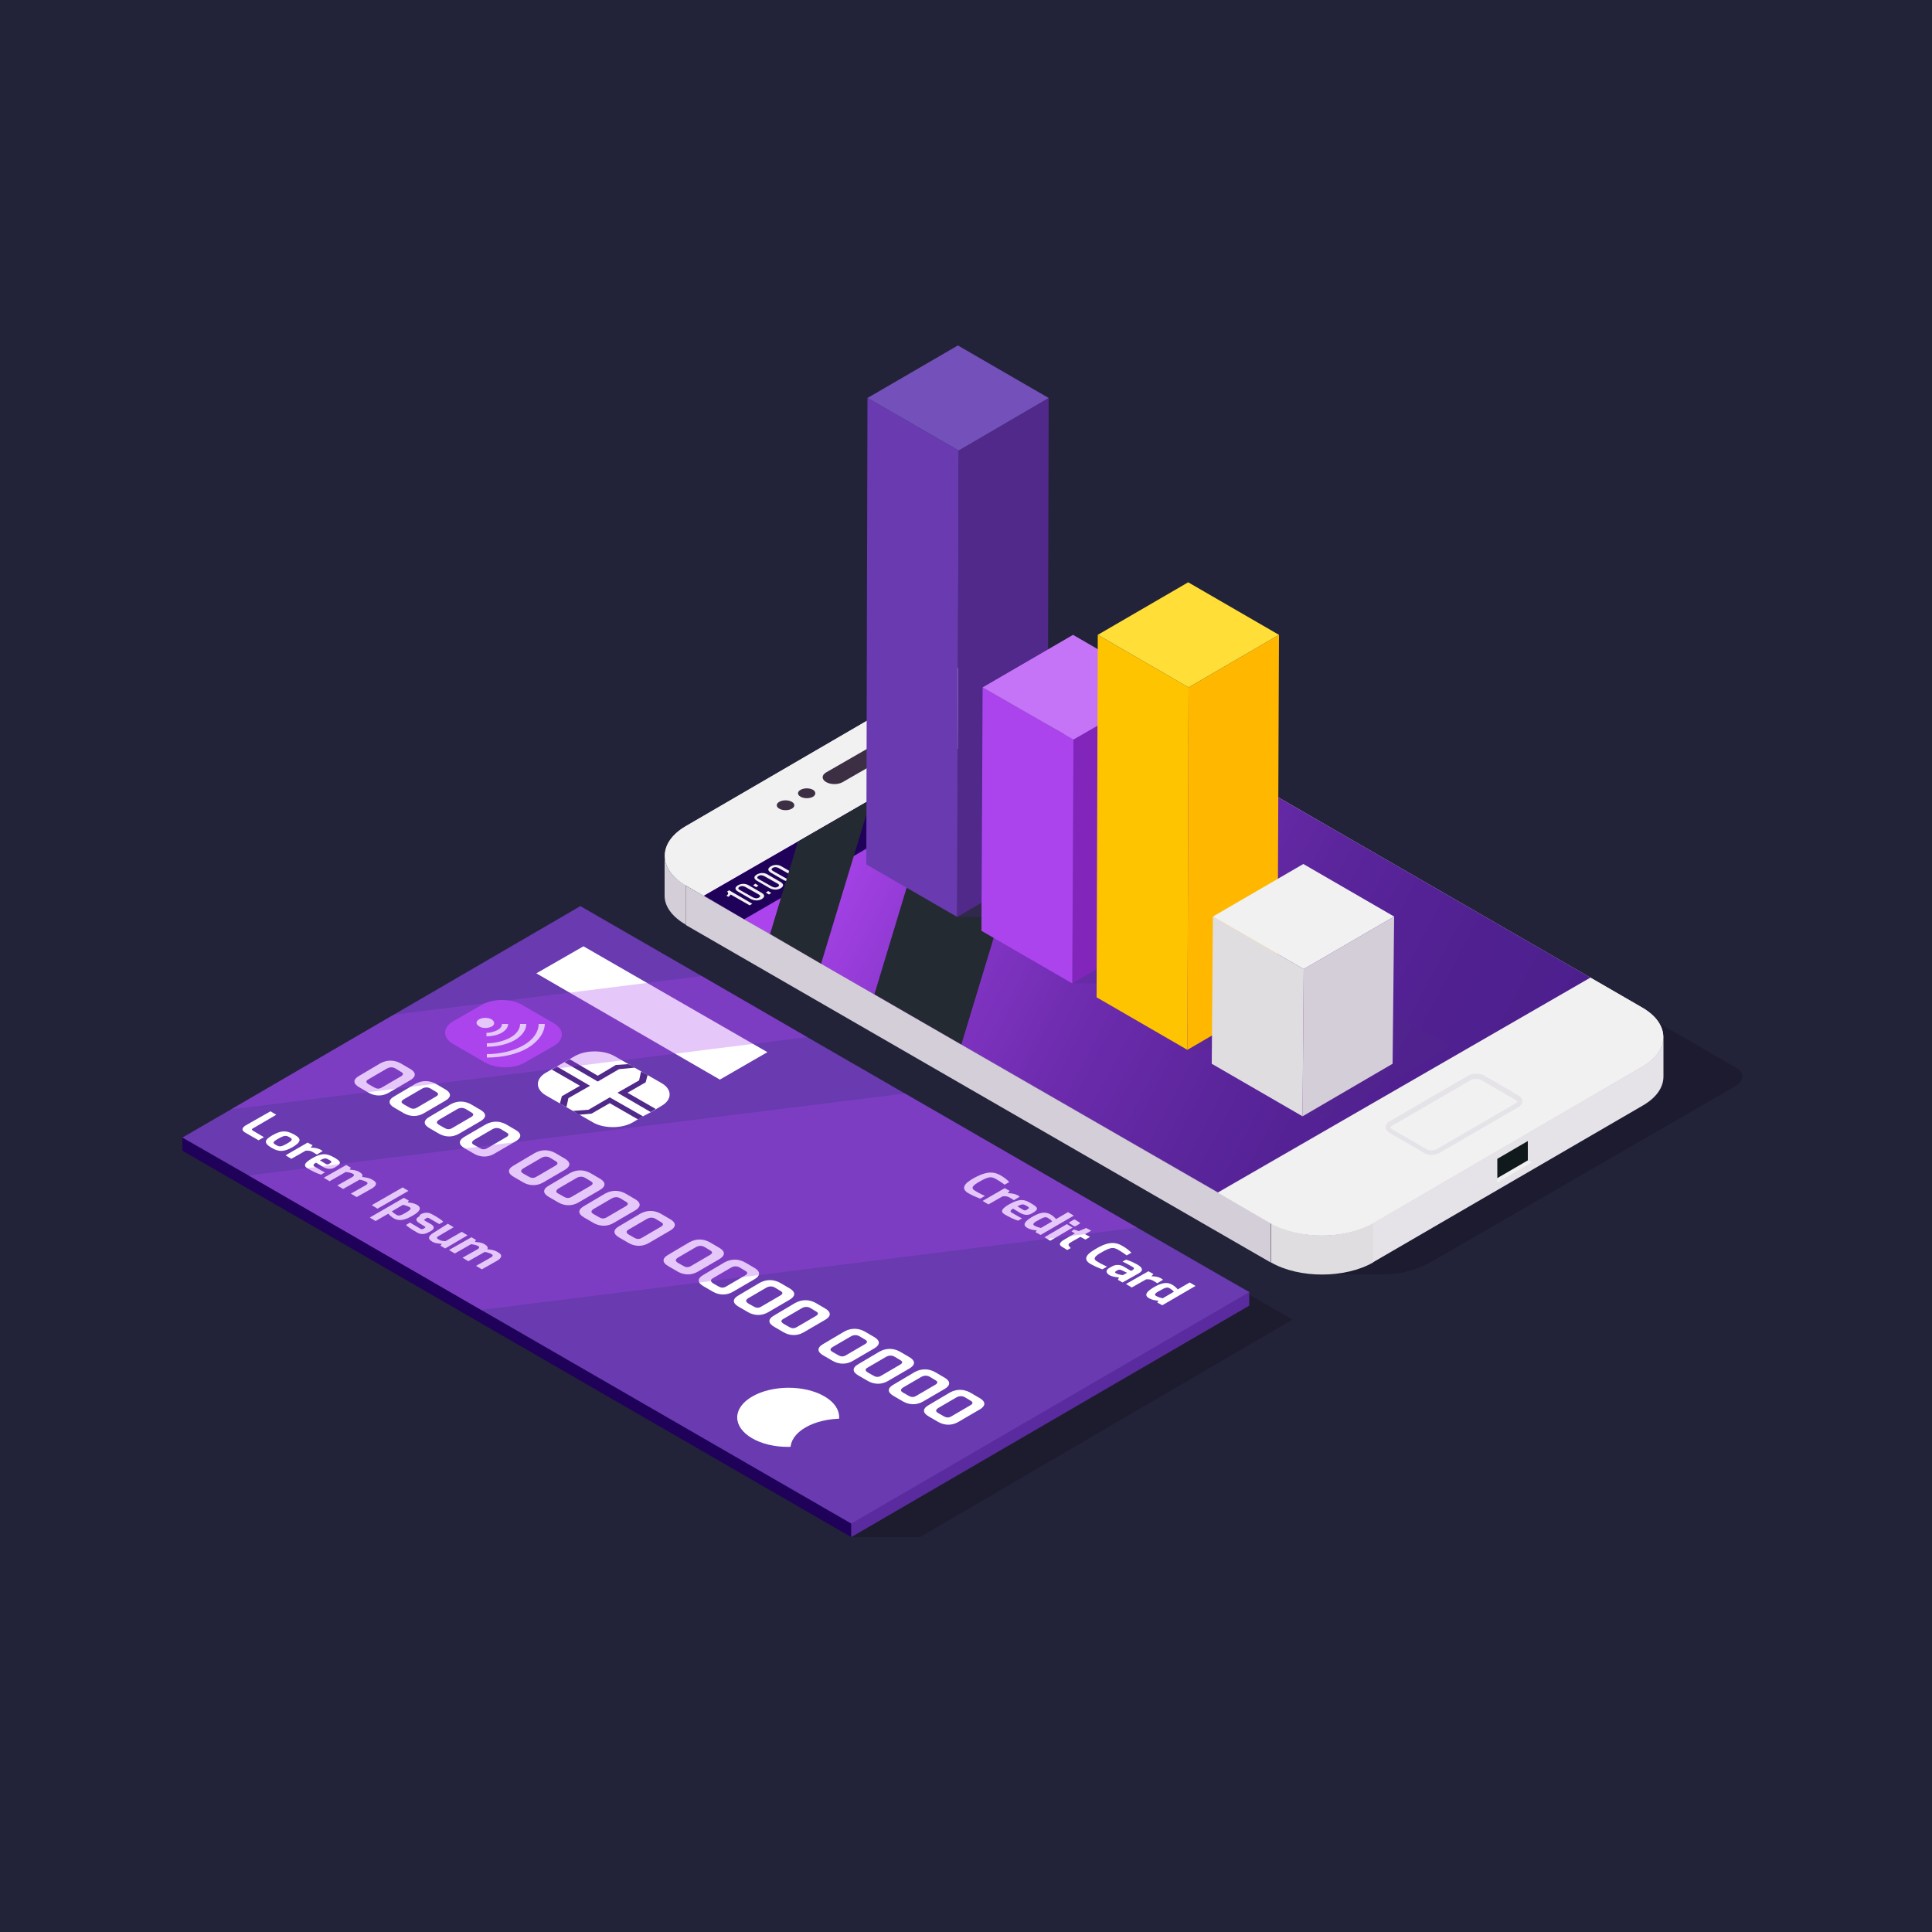 <?xml version="1.0" encoding="utf-8"?>
<!-- Generator: Adobe Illustrator 22.1.0, SVG Export Plug-In . SVG Version: 6.00 Build 0)  -->
<svg version="1.1" id="Layer_1" xmlns="http://www.w3.org/2000/svg" xmlns:xlink="http://www.w3.org/1999/xlink" x="0px" y="0px"
	 viewBox="0 0 500 500" style="enable-background:new 0 0 500 500;" xml:space="preserve">
<style type="text/css">
	.st0{fill:#222338;}
	.st1{opacity:0.3;fill:#1D0E35;}
	.st2{enable-background:new    ;}
	.st3{fill:#E5E3E8;}
	.st4{fill:#D4CED8;}
	.st5{fill:#E0DDE1;}
	.st6{fill:#F1F1F1;}
	.st7{fill:url(#SVGID_1_);}
	.st8{fill:#1F0159;}
	.st9{fill:#3D2F43;}
	.st10{fill:#10191B;}
	.st11{fill:#242A31;}
	.st12{opacity:0.3;}
	.st13{fill:#50298A;}
	.st14{fill:#693AB0;}
	.st15{fill:#7350BA;}
	.st16{fill:#8125BB;}
	.st17{fill:#AC44EE;}
	.st18{fill:#C574F7;}
	.st19{fill:#FFB700;}
	.st20{fill:#FFC400;}
	.st21{fill:#FFDE38;}
	.st22{fill:#F9F7FC;}
	.st23{fill:#F5F3FB;}
	.st24{opacity:0.2;}
	.st25{fill:#828CC0;}
	.st26{fill:#FFFFFF;}
	.st27{fill:#FFD438;}
	.st28{opacity:0.3;fill:#2A1649;}
	.st29{fill:#0D889F;}
	.st30{fill:#A89317;}
	.st31{clip-path:url(#SVGID_3_);}
	.st32{clip-path:url(#SVGID_5_);enable-background:new    ;}
	.st33{clip-path:url(#SVGID_7_);enable-background:new    ;}
	.st34{clip-path:url(#SVGID_9_);enable-background:new    ;}
	.st35{fill:#0E8FA7;}
	.st36{clip-path:url(#SVGID_11_);}
	.st37{clip-path:url(#SVGID_13_);enable-background:new    ;}
	.st38{opacity:0.3;fill:#190D2B;}
	.st39{clip-path:url(#SVGID_15_);enable-background:new    ;}
	.st40{clip-path:url(#SVGID_17_);}
	.st41{fill:#251B29;}
	.st42{clip-path:url(#SVGID_19_);enable-background:new    ;}
	.st43{clip-path:url(#SVGID_21_);}
	.st44{fill:url(#SVGID_22_);}
	.st45{opacity:0.3;fill:#AC44EE;}
	.st46{opacity:0.5;fill:#B7B5BA;}
	.st47{opacity:0.9;fill:#AC44EE;}
	.st48{opacity:0.9;fill:#8B35D2;}
	.st49{opacity:0.9;}
	.st50{fill:#4C1F8C;}
	.st51{fill:#8B35D2;}
	.st52{opacity:0.9;fill:#4C1F8C;}
	.st53{fill:#F3A984;}
	.st54{fill:#6E4CB3;}
	.st55{fill:#8763CD;}
	.st56{fill:#F5A783;}
	.st57{fill:#EE9C76;}
	.st58{fill:#FFBFA2;}
	.st59{fill:#F8B495;}
	.st60{fill:#C99C83;}
	.st61{fill:#B98C74;}
	.st62{opacity:0.3;fill:#211338;}
	.st63{fill:#FF9900;}
	.st64{clip-path:url(#SVGID_24_);enable-background:new    ;}
	.st65{clip-path:url(#SVGID_26_);enable-background:new    ;}
	.st66{clip-path:url(#SVGID_28_);enable-background:new    ;}
	.st67{clip-path:url(#SVGID_30_);enable-background:new    ;}
	.st68{opacity:0.3;fill:#1E1133;}
	.st69{clip-path:url(#SVGID_32_);enable-background:new    ;}
	.st70{clip-path:url(#SVGID_34_);enable-background:new    ;}
	.st71{clip-path:url(#SVGID_36_);enable-background:new    ;}
	.st72{clip-path:url(#SVGID_38_);enable-background:new    ;}
	.st73{clip-path:url(#SVGID_40_);enable-background:new    ;}
	.st74{clip-path:url(#SVGID_42_);enable-background:new    ;}
	.st75{clip-path:url(#SVGID_44_);enable-background:new    ;}
	.st76{clip-path:url(#SVGID_46_);enable-background:new    ;}
	.st77{clip-path:url(#SVGID_48_);enable-background:new    ;}
	.st78{clip-path:url(#SVGID_50_);enable-background:new    ;}
	.st79{clip-path:url(#SVGID_52_);enable-background:new    ;}
	.st80{clip-path:url(#SVGID_54_);enable-background:new    ;}
	.st81{clip-path:url(#SVGID_56_);enable-background:new    ;}
	.st82{clip-path:url(#SVGID_58_);enable-background:new    ;}
	.st83{clip-path:url(#SVGID_60_);enable-background:new    ;}
	.st84{clip-path:url(#SVGID_62_);enable-background:new    ;}
	.st85{clip-path:url(#SVGID_64_);enable-background:new    ;}
	.st86{clip-path:url(#SVGID_66_);enable-background:new    ;}
	.st87{clip-path:url(#SVGID_68_);enable-background:new    ;}
	.st88{clip-path:url(#SVGID_70_);enable-background:new    ;}
	.st89{clip-path:url(#SVGID_72_);enable-background:new    ;}
	.st90{clip-path:url(#SVGID_74_);enable-background:new    ;}
	.st91{clip-path:url(#SVGID_76_);enable-background:new    ;}
	.st92{clip-path:url(#SVGID_78_);enable-background:new    ;}
	.st93{opacity:0.3;fill:#0E0819;}
	.st94{clip-path:url(#SVGID_80_);enable-background:new    ;}
	.st95{clip-path:url(#SVGID_82_);enable-background:new    ;}
	.st96{clip-path:url(#SVGID_84_);enable-background:new    ;}
	.st97{clip-path:url(#SVGID_86_);enable-background:new    ;}
	.st98{clip-path:url(#SVGID_88_);enable-background:new    ;}
	.st99{clip-path:url(#SVGID_90_);enable-background:new    ;}
	.st100{clip-path:url(#SVGID_92_);enable-background:new    ;}
	.st101{clip-path:url(#SVGID_94_);enable-background:new    ;}
	.st102{clip-path:url(#SVGID_96_);enable-background:new    ;}
	.st103{clip-path:url(#SVGID_98_);enable-background:new    ;}
	.st104{clip-path:url(#SVGID_100_);enable-background:new    ;}
	.st105{clip-path:url(#SVGID_102_);enable-background:new    ;}
	.st106{clip-path:url(#SVGID_104_);enable-background:new    ;}
	.st107{clip-path:url(#SVGID_106_);enable-background:new    ;}
	.st108{clip-path:url(#SVGID_108_);enable-background:new    ;}
	.st109{clip-path:url(#SVGID_110_);enable-background:new    ;}
	.st110{clip-path:url(#SVGID_112_);enable-background:new    ;}
	.st111{clip-path:url(#SVGID_114_);enable-background:new    ;}
	.st112{clip-path:url(#SVGID_116_);enable-background:new    ;}
	.st113{clip-path:url(#SVGID_118_);enable-background:new    ;}
	.st114{clip-path:url(#SVGID_120_);enable-background:new    ;}
	.st115{clip-path:url(#SVGID_122_);enable-background:new    ;}
	.st116{clip-path:url(#SVGID_124_);enable-background:new    ;}
	.st117{clip-path:url(#SVGID_126_);enable-background:new    ;}
	.st118{clip-path:url(#SVGID_128_);enable-background:new    ;}
	.st119{clip-path:url(#SVGID_130_);enable-background:new    ;}
	.st120{clip-path:url(#SVGID_132_);enable-background:new    ;}
	.st121{clip-path:url(#SVGID_134_);enable-background:new    ;}
	.st122{clip-path:url(#SVGID_136_);enable-background:new    ;}
	.st123{clip-path:url(#SVGID_138_);enable-background:new    ;}
	.st124{clip-path:url(#SVGID_140_);enable-background:new    ;}
	.st125{clip-path:url(#SVGID_142_);enable-background:new    ;}
	.st126{clip-path:url(#SVGID_144_);enable-background:new    ;}
	.st127{clip-path:url(#SVGID_146_);enable-background:new    ;}
	.st128{clip-path:url(#SVGID_148_);enable-background:new    ;}
	.st129{clip-path:url(#SVGID_150_);enable-background:new    ;}
	.st130{clip-path:url(#SVGID_152_);enable-background:new    ;}
	.st131{clip-path:url(#SVGID_154_);enable-background:new    ;}
	.st132{clip-path:url(#SVGID_156_);enable-background:new    ;}
	.st133{clip-path:url(#SVGID_158_);enable-background:new    ;}
	.st134{clip-path:url(#SVGID_160_);enable-background:new    ;}
	.st135{clip-path:url(#SVGID_162_);enable-background:new    ;}
	.st136{clip-path:url(#SVGID_164_);enable-background:new    ;}
	.st137{clip-path:url(#SVGID_166_);enable-background:new    ;}
	.st138{clip-path:url(#SVGID_168_);enable-background:new    ;}
	.st139{clip-path:url(#SVGID_170_);enable-background:new    ;}
	.st140{clip-path:url(#SVGID_172_);enable-background:new    ;}
	.st141{clip-path:url(#SVGID_174_);enable-background:new    ;}
	.st142{clip-path:url(#SVGID_176_);enable-background:new    ;}
	.st143{clip-path:url(#SVGID_178_);enable-background:new    ;}
	.st144{clip-path:url(#SVGID_180_);enable-background:new    ;}
	.st145{clip-path:url(#SVGID_182_);enable-background:new    ;}
	.st146{clip-path:url(#SVGID_184_);enable-background:new    ;}
	.st147{clip-path:url(#SVGID_186_);enable-background:new    ;}
	.st148{clip-path:url(#SVGID_188_);enable-background:new    ;}
	.st149{clip-path:url(#SVGID_190_);enable-background:new    ;}
	.st150{clip-path:url(#SVGID_192_);enable-background:new    ;}
	.st151{clip-path:url(#SVGID_194_);enable-background:new    ;}
	.st152{clip-path:url(#SVGID_196_);enable-background:new    ;}
	.st153{clip-path:url(#SVGID_198_);enable-background:new    ;}
	.st154{clip-path:url(#SVGID_200_);enable-background:new    ;}
	.st155{clip-path:url(#SVGID_202_);enable-background:new    ;}
	.st156{clip-path:url(#SVGID_204_);enable-background:new    ;}
	.st157{clip-path:url(#SVGID_206_);enable-background:new    ;}
	.st158{clip-path:url(#SVGID_208_);enable-background:new    ;}
	.st159{clip-path:url(#SVGID_210_);enable-background:new    ;}
	.st160{clip-path:url(#SVGID_212_);enable-background:new    ;}
	.st161{clip-path:url(#SVGID_214_);enable-background:new    ;}
	.st162{clip-path:url(#SVGID_216_);enable-background:new    ;}
	.st163{clip-path:url(#SVGID_218_);enable-background:new    ;}
	.st164{clip-path:url(#SVGID_220_);enable-background:new    ;}
	.st165{clip-path:url(#SVGID_222_);enable-background:new    ;}
	.st166{opacity:0.3;fill:#10091E;}
	.st167{clip-path:url(#SVGID_224_);enable-background:new    ;}
	.st168{clip-path:url(#SVGID_226_);enable-background:new    ;}
	.st169{clip-path:url(#SVGID_228_);enable-background:new    ;}
	.st170{clip-path:url(#SVGID_230_);enable-background:new    ;}
	.st171{clip-path:url(#SVGID_232_);enable-background:new    ;}
	.st172{clip-path:url(#SVGID_234_);enable-background:new    ;}
	.st173{clip-path:url(#SVGID_236_);enable-background:new    ;}
	.st174{clip-path:url(#SVGID_238_);enable-background:new    ;}
	.st175{clip-path:url(#SVGID_240_);enable-background:new    ;}
	.st176{clip-path:url(#SVGID_242_);enable-background:new    ;}
	.st177{clip-path:url(#SVGID_244_);enable-background:new    ;}
	.st178{clip-path:url(#SVGID_246_);enable-background:new    ;}
	.st179{clip-path:url(#SVGID_248_);enable-background:new    ;}
	.st180{clip-path:url(#SVGID_250_);enable-background:new    ;}
	.st181{clip-path:url(#SVGID_252_);enable-background:new    ;}
	.st182{clip-path:url(#SVGID_254_);enable-background:new    ;}
	.st183{clip-path:url(#SVGID_256_);enable-background:new    ;}
	.st184{clip-path:url(#SVGID_258_);enable-background:new    ;}
	.st185{clip-path:url(#SVGID_260_);enable-background:new    ;}
	.st186{clip-path:url(#SVGID_262_);enable-background:new    ;}
	.st187{clip-path:url(#SVGID_264_);enable-background:new    ;}
	.st188{clip-path:url(#SVGID_266_);enable-background:new    ;}
	.st189{clip-path:url(#SVGID_268_);enable-background:new    ;}
	.st190{clip-path:url(#SVGID_270_);enable-background:new    ;}
	.st191{clip-path:url(#SVGID_272_);enable-background:new    ;}
	.st192{clip-path:url(#SVGID_274_);enable-background:new    ;}
	.st193{clip-path:url(#SVGID_276_);enable-background:new    ;}
	.st194{clip-path:url(#SVGID_278_);enable-background:new    ;}
	.st195{opacity:0.3;fill:#11091C;}
	.st196{clip-path:url(#SVGID_280_);enable-background:new    ;}
	.st197{clip-path:url(#SVGID_282_);enable-background:new    ;}
	.st198{clip-path:url(#SVGID_284_);enable-background:new    ;}
	.st199{clip-path:url(#SVGID_286_);enable-background:new    ;}
	.st200{clip-path:url(#SVGID_288_);enable-background:new    ;}
	.st201{clip-path:url(#SVGID_290_);enable-background:new    ;}
	.st202{clip-path:url(#SVGID_292_);enable-background:new    ;}
	.st203{clip-path:url(#SVGID_294_);enable-background:new    ;}
	.st204{clip-path:url(#SVGID_296_);enable-background:new    ;}
	.st205{clip-path:url(#SVGID_298_);enable-background:new    ;}
	.st206{clip-path:url(#SVGID_300_);enable-background:new    ;}
	.st207{clip-path:url(#SVGID_302_);enable-background:new    ;}
	.st208{fill:url(#SVGID_303_);}
	.st209{fill:#11091C;}
	.st210{fill:#592B9E;}
	.st211{clip-path:url(#SVGID_305_);enable-background:new    ;}
	.st212{clip-path:url(#SVGID_307_);}
	.st213{clip-path:url(#SVGID_309_);enable-background:new    ;}
	.st214{clip-path:url(#SVGID_311_);}
	.st215{fill:url(#SVGID_312_);}
	.st216{fill:#140B23;}
	.st217{opacity:0.3;fill:#110A1C;}
	.st218{fill:url(#SVGID_313_);}
	.st219{fill:#FFA200;}
	.st220{clip-path:url(#SVGID_315_);enable-background:new    ;}
	.st221{clip-path:url(#SVGID_317_);enable-background:new    ;}
	.st222{clip-path:url(#SVGID_319_);enable-background:new    ;}
	.st223{clip-path:url(#SVGID_321_);enable-background:new    ;}
	.st224{clip-path:url(#SVGID_323_);enable-background:new    ;}
	.st225{clip-path:url(#SVGID_325_);enable-background:new    ;}
	.st226{clip-path:url(#SVGID_327_);enable-background:new    ;}
	.st227{clip-path:url(#SVGID_329_);enable-background:new    ;}
	.st228{clip-path:url(#SVGID_331_);enable-background:new    ;}
	.st229{clip-path:url(#SVGID_333_);enable-background:new    ;}
	.st230{clip-path:url(#SVGID_335_);enable-background:new    ;}
	.st231{clip-path:url(#SVGID_337_);enable-background:new    ;}
	.st232{clip-path:url(#SVGID_339_);enable-background:new    ;}
	.st233{clip-path:url(#SVGID_341_);enable-background:new    ;}
	.st234{clip-path:url(#SVGID_343_);enable-background:new    ;}
	.st235{clip-path:url(#SVGID_345_);enable-background:new    ;}
	.st236{clip-path:url(#SVGID_347_);enable-background:new    ;}
	.st237{clip-path:url(#SVGID_349_);enable-background:new    ;}
	.st238{clip-path:url(#SVGID_351_);enable-background:new    ;}
	.st239{clip-path:url(#SVGID_353_);enable-background:new    ;}
	.st240{clip-path:url(#SVGID_355_);enable-background:new    ;}
	.st241{clip-path:url(#SVGID_357_);enable-background:new    ;}
	.st242{clip-path:url(#SVGID_359_);enable-background:new    ;}
	.st243{clip-path:url(#SVGID_361_);enable-background:new    ;}
	.st244{clip-path:url(#SVGID_363_);enable-background:new    ;}
	.st245{clip-path:url(#SVGID_365_);enable-background:new    ;}
	.st246{clip-path:url(#SVGID_367_);enable-background:new    ;}
	.st247{clip-path:url(#SVGID_369_);enable-background:new    ;}
	.st248{clip-path:url(#SVGID_371_);enable-background:new    ;}
	.st249{clip-path:url(#SVGID_373_);enable-background:new    ;}
	.st250{clip-path:url(#SVGID_375_);enable-background:new    ;}
	.st251{clip-path:url(#SVGID_377_);enable-background:new    ;}
	.st252{clip-path:url(#SVGID_379_);enable-background:new    ;}
	.st253{clip-path:url(#SVGID_381_);enable-background:new    ;}
	.st254{clip-path:url(#SVGID_383_);enable-background:new    ;}
	.st255{clip-path:url(#SVGID_385_);enable-background:new    ;}
	.st256{clip-path:url(#SVGID_387_);enable-background:new    ;}
	.st257{clip-path:url(#SVGID_389_);enable-background:new    ;}
	.st258{clip-path:url(#SVGID_391_);enable-background:new    ;}
	.st259{clip-path:url(#SVGID_393_);enable-background:new    ;}
	.st260{opacity:0.3;fill:#120A1E;}
	.st261{clip-path:url(#SVGID_395_);enable-background:new    ;}
	.st262{clip-path:url(#SVGID_397_);enable-background:new    ;}
	.st263{clip-path:url(#SVGID_399_);enable-background:new    ;}
	.st264{clip-path:url(#SVGID_401_);enable-background:new    ;}
	.st265{clip-path:url(#SVGID_403_);enable-background:new    ;}
	.st266{clip-path:url(#SVGID_405_);enable-background:new    ;}
	.st267{clip-path:url(#SVGID_407_);enable-background:new    ;}
	.st268{clip-path:url(#SVGID_409_);enable-background:new    ;}
	.st269{clip-path:url(#SVGID_411_);enable-background:new    ;}
	.st270{clip-path:url(#SVGID_413_);enable-background:new    ;}
	.st271{clip-path:url(#SVGID_415_);enable-background:new    ;}
	.st272{clip-path:url(#SVGID_417_);enable-background:new    ;}
	.st273{clip-path:url(#SVGID_419_);enable-background:new    ;}
	.st274{clip-path:url(#SVGID_421_);enable-background:new    ;}
	.st275{clip-path:url(#SVGID_423_);enable-background:new    ;}
	.st276{clip-path:url(#SVGID_425_);enable-background:new    ;}
	.st277{clip-path:url(#SVGID_427_);enable-background:new    ;}
	.st278{clip-path:url(#SVGID_429_);enable-background:new    ;}
	.st279{clip-path:url(#SVGID_431_);enable-background:new    ;}
	.st280{clip-path:url(#SVGID_433_);enable-background:new    ;}
	.st281{clip-path:url(#SVGID_435_);enable-background:new    ;}
	.st282{clip-path:url(#SVGID_437_);enable-background:new    ;}
	.st283{clip-path:url(#SVGID_439_);enable-background:new    ;}
	.st284{clip-path:url(#SVGID_441_);enable-background:new    ;}
	.st285{fill:#120A1E;}
	.st286{opacity:0.3;fill:#140B21;}
	.st287{clip-path:url(#SVGID_443_);enable-background:new    ;}
	.st288{clip-path:url(#SVGID_445_);enable-background:new    ;}
	.st289{fill:#C9C9EC;}
	.st290{fill:#B7B7D7;}
	.st291{fill:#E1E1F5;}
	.st292{fill:#DF9B09;}
	.st293{opacity:0.3;fill:#0F0819;}
	.st294{clip-path:url(#SVGID_447_);}
	.st295{clip-path:url(#SVGID_449_);enable-background:new    ;}
	.st296{clip-path:url(#SVGID_451_);enable-background:new    ;}
	.st297{clip-path:url(#SVGID_453_);enable-background:new    ;}
	.st298{clip-path:url(#SVGID_455_);enable-background:new    ;}
	.st299{clip-path:url(#SVGID_457_);enable-background:new    ;}
	.st300{clip-path:url(#SVGID_459_);enable-background:new    ;}
	.st301{clip-path:url(#SVGID_461_);enable-background:new    ;}
	.st302{clip-path:url(#SVGID_463_);enable-background:new    ;}
	.st303{clip-path:url(#SVGID_465_);enable-background:new    ;}
	.st304{clip-path:url(#SVGID_467_);enable-background:new    ;}
	.st305{clip-path:url(#SVGID_469_);enable-background:new    ;}
	.st306{clip-path:url(#SVGID_471_);enable-background:new    ;}
	.st307{clip-path:url(#SVGID_473_);enable-background:new    ;}
	.st308{clip-path:url(#SVGID_475_);enable-background:new    ;}
	.st309{clip-path:url(#SVGID_477_);enable-background:new    ;}
	.st310{clip-path:url(#SVGID_479_);enable-background:new    ;}
	.st311{clip-path:url(#SVGID_481_);enable-background:new    ;}
	.st312{clip-path:url(#SVGID_483_);enable-background:new    ;}
	.st313{fill:#FFE561;}
	.st314{fill:url(#SVGID_484_);}
</style>
<rect y="0" class="st0" width="500" height="500"/>
<g>
	<path class="st166" d="M370.7,326.4l78.9-45.6c1.7-1,1.7-3.4,0-4.3l-84-48.5l-20.7,101.8h13.2C362.5,329.8,366.9,328.6,370.7,326.4
		z"/>
	<g id="smart_watch_1_">
		<g>
			<g>
				<g class="st2">
					<g>
						<polygon class="st3" points="425,276 425,286.2 355.3,326.7 355.4,316.5 						"/>
					</g>
					<path class="st3" d="M430.5,268.4l0,10.2c0,2.8-1.8,5.5-5.5,7.6l0-10.2C428.6,273.9,430.4,271.2,430.5,268.4z"/>
					<g>
						<polygon class="st4" points="328.8,316.5 328.8,326.7 177.5,239.4 177.5,229.2 						"/>
					</g>
					<path class="st4" d="M172,231.6l0-10.2c0,2.8,1.8,5.6,5.5,7.7l0,10.2C173.8,237.2,171.9,234.4,172,231.6z"/>
					<path class="st5" d="M355.4,316.5l0,10.2c-7.3,4.2-19.2,4.2-26.5,0l0-10.2C336.2,320.8,348.1,320.8,355.4,316.5z"/>
					<g>
						<path class="st3" d="M424.9,260.7c7.4,4.2,7.4,11.1,0.1,15.4l-69.6,40.5c-7.3,4.2-19.2,4.2-26.5,0l-151.3-87.4
							c-7.3-4.2-7.4-11.1-0.1-15.4l69.6-40.5c7.3-4.2,19.2-4.2,26.5,0L424.9,260.7z"/>
					</g>
				</g>
			</g>
			<g>
				<path class="st6" d="M424.9,260.7l-13.3-7.7l-96.4,55.7l13.6,7.9c7.4,4.2,19.2,4.2,26.5,0L425,276
					C432.3,271.8,432.3,264.9,424.9,260.7z"/>
				<path class="st6" d="M273.6,173.3c-7.3-4.2-19.2-4.2-26.5,0l-69.6,40.5c-7.3,4.2-7.3,11.1,0.1,15.4l4.6,2.7l96.4-55.7
					L273.6,173.3z"/>
				<linearGradient id="SVGID_1_" gradientUnits="userSpaceOnUse" x1="204.083" y1="193.312" x2="401.141" y2="297.562">
					<stop  offset="7.619050e-02" style="stop-color:#AC44EE"/>
					<stop  offset="7.801442e-02" style="stop-color:#AC44EE"/>
					<stop  offset="0.258" style="stop-color:#8937CB"/>
					<stop  offset="0.44" style="stop-color:#6E2CAF"/>
					<stop  offset="0.624" style="stop-color:#5B259C"/>
					<stop  offset="0.809" style="stop-color:#502090"/>
					<stop  offset="1" style="stop-color:#4C1F8C"/>
				</linearGradient>
				<polygon class="st7" points="411.6,253 315.2,308.6 212.5,249.4 199.3,241.7 192.6,237.9 182.2,231.8 206.5,217.8 225.4,206.9 
					278.6,176.2 289,182.2 				"/>
				<g>
					<polygon class="st8" points="289,182.2 192.6,237.9 182.2,231.8 206.5,217.8 225.4,206.9 278.6,176.2 					"/>
					<path class="st6" d="M214.5,220.1l-1.2,0.2c-0.1-0.1-0.2-0.1-0.3-0.2c-0.1-0.1-0.2-0.1-0.4-0.2l0.3-0.7c0-0.1-0.1-0.2-0.2-0.2
						l-1.7-0.3c-0.2,0-0.3,0-0.4,0.1l-0.3,0.8c-0.3,0-0.5,0.1-0.8,0.1l-1-0.6c-0.1-0.1-0.3-0.1-0.5,0l-1.2,0.7
						c-0.1,0.1-0.1,0.2,0,0.3l1,0.6c-0.1,0.1-0.2,0.3-0.2,0.5l-1.3,0.2c-0.2,0-0.3,0.1-0.2,0.2l0.4,1c0,0.1,0.2,0.2,0.4,0.1l1.3-0.2
						c0.1,0.1,0.2,0.2,0.3,0.2c0.1,0.1,0.2,0.1,0.3,0.1l-0.3,0.7c0,0.1,0.1,0.2,0.2,0.2l1.7,0.3c0.2,0,0.4,0,0.4-0.1l0.3-0.7
						c0.3,0,0.6-0.1,0.9-0.1l0.9,0.5c0.1,0.1,0.3,0.1,0.5,0l1.2-0.7c0.1-0.1,0.1-0.2,0-0.3l-0.9-0.5c0.1-0.2,0.2-0.3,0.2-0.5
						l1.2-0.2c0.2,0,0.3-0.1,0.2-0.2l-0.4-1C214.8,220.1,214.6,220.1,214.5,220.1z M211.8,222c-0.6,0.3-1.5,0.3-2.1,0
						c-0.6-0.3-0.6-0.9,0-1.2c0.6-0.3,1.5-0.3,2.1,0C212.4,221.1,212.4,221.7,211.8,222z"/>
					<g>
						<path class="st6" d="M236.9,201.9c-2.4,1.4-3.2,3.3-2.4,5.1l0.9-0.1c-0.7-1.6,0-3.3,2.1-4.6c2.1-1.2,5.2-1.6,7.9-1.2l0.2-0.5
							C242.6,200.1,239.2,200.5,236.9,201.9z"/>
						<path class="st6" d="M238.9,203.1c-1.6,0.9-2.2,2.3-1.6,3.5l0.9-0.1c-0.5-1,0-2.2,1.4-3c1.4-0.8,3.4-1.1,5.1-0.8l0.2-0.5
							C242.9,201.8,240.5,202.2,238.9,203.1z"/>
						<path class="st6" d="M240.9,204.3c-0.9,0.5-1.2,1.2-0.9,1.9l0.9-0.1c-0.2-0.5,0-1,0.6-1.3c0.6-0.4,1.5-0.5,2.3-0.4l0.2-0.5
							C243.1,203.6,241.8,203.8,240.9,204.3z"/>
						<path class="st6" d="M244.4,206.3c-0.5,0.3-1.3,0.3-1.8,0c-0.2-0.1-0.3-0.2-0.3-0.3c-0.1-0.2,0-0.5,0.3-0.7
							c0.3-0.2,0.8-0.3,1.2-0.2c0.2,0,0.4,0.1,0.6,0.2C244.9,205.5,244.9,206,244.4,206.3z"/>
					</g>
					<g>
						<path class="st6" d="M189.1,231.5c-0.1,0.2-0.3,0.4-0.6,0.6l-0.5-0.3c0.6-0.4,0.5-0.7,0.2-1.1l0.5-0.3l6,3.5l-0.7,0.4
							L189.1,231.5z"/>
						<path class="st6" d="M191.1,230.8c-0.9-0.5-1.1-1.1-0.1-1.7c0.9-0.5,2-0.5,2.9,0.1l3.1,1.8c0.9,0.5,1.1,1.1,0.1,1.7
							c-0.9,0.5-2,0.4-2.9-0.1L191.1,230.8z M194.8,232.2c0.5,0.3,1.1,0.4,1.6,0.1c0.5-0.3,0.4-0.6-0.2-0.9l-3.2-1.8
							c-0.5-0.3-1.1-0.4-1.6-0.1c-0.5,0.3-0.4,0.6,0.2,0.9L194.8,232.2z"/>
						<path class="st6" d="M195.5,228.7l0.8,0.5l-0.6,0.4l-0.8-0.5L195.5,228.7z M198.8,230.6l0.8,0.5l-0.6,0.4l-0.8-0.5
							L198.8,230.6z"/>
						<path class="st6" d="M196,228c-0.9-0.5-1.1-1.1-0.1-1.7c0.9-0.5,2-0.5,2.9,0.1l3.1,1.8c0.9,0.5,1.1,1.1,0.1,1.7
							c-0.9,0.5-2,0.4-2.9-0.1L196,228z M199.7,229.4c0.5,0.3,1.1,0.4,1.6,0.1c0.5-0.3,0.4-0.6-0.2-0.9l-3.2-1.8
							c-0.5-0.3-1.1-0.4-1.6-0.1c-0.5,0.3-0.4,0.6,0.2,0.9L199.7,229.4z"/>
						<path class="st6" d="M199.6,225.9c-0.9-0.5-1.1-1.1-0.1-1.7c0.9-0.5,2-0.5,2.9,0.1l3.1,1.8c0.9,0.5,1.1,1.1,0.1,1.7
							c-0.9,0.5-2,0.4-2.9-0.1L199.6,225.9z M203.4,227.3c0.5,0.3,1.1,0.4,1.6,0.1c0.5-0.3,0.4-0.6-0.2-0.9l-3.2-1.8
							c-0.5-0.3-1.1-0.4-1.6-0.1c-0.5,0.3-0.4,0.6,0.2,0.9L203.4,227.3z"/>
					</g>
					<g>
						<path class="st6" d="M263.5,192.8l1.2,0.7l-0.6,0.4l-1.2-0.7l-1.9,1.1l-0.6-0.4l-2.3-3.5l0.7-0.4l4.2,2.4l0.5-0.3l0.6,0.4
							L263.5,192.8z M261,193.6l1.3-0.8l-2.9-1.7L261,193.6z"/>
						<path class="st6" d="M262.3,188.6l-2,1.2l-0.6-0.3l2.7-1.6l0.6,0.3l3.9,4l-0.7,0.4L262.3,188.6z"/>
						<path class="st6" d="M265.7,187.1l1.9,1.1c0.6,0.3,0.7,0.7,0.1,1.1c-0.6,0.3-1.2,0.3-1.8-0.1l-1.9-1.1
							c-0.6-0.3-0.7-0.7-0.1-1.1C264.4,186.7,265.1,186.8,265.7,187.1z M264.4,187.8l1.9,1.1c0.3,0.2,0.7,0.2,1,0.1
							c0.3-0.2,0.2-0.4-0.1-0.6l-1.9-1.1c-0.3-0.2-0.7-0.2-1-0.1C263.9,187.5,264,187.7,264.4,187.8z M266.7,185.4l3.6,4.8l-0.4,0.2
							l-3.6-4.8L266.7,185.4z M270.8,186.7l1.9,1.1c0.6,0.3,0.7,0.7,0.1,1.1c-0.6,0.3-1.2,0.3-1.8-0.1l-1.9-1.1
							c-0.6-0.3-0.7-0.7-0.1-1C269.6,186.3,270.3,186.4,270.8,186.7z M269.5,187.4l1.9,1.1c0.3,0.2,0.7,0.2,1,0.1
							c0.3-0.2,0.2-0.4-0.1-0.6l-1.9-1.1c-0.3-0.2-0.7-0.2-1-0.1C269.1,187,269.2,187.2,269.5,187.4z"/>
					</g>
					<g>
						<g>
							<path class="st6" d="M278.5,187.6l-8.1-4.7l4.6-2.7l8.1,4.7L278.5,187.6z M271.6,182.9l6.9,4l3.4-1.9l-6.9-4L271.6,182.9z"/>
						</g>
						<polygon class="st6" points="282.5,185 278.5,187.3 275.1,185.3 279.1,183 						"/>
						<polygon class="st6" points="274.1,181.2 272,182.4 270.7,181.7 272.8,180.5 						"/>
					</g>
					<g>
						<polygon class="st6" points="254.5,200.8 252.4,202 248.4,199.7 250.5,198.5 						"/>
						<polygon class="st6" points="257.5,199.1 255.4,200.3 249.9,197.1 252,195.8 						"/>
						<polygon class="st6" points="260.6,197.3 258.5,198.5 250.3,193.8 252.4,192.6 						"/>
					</g>
				</g>
			</g>
			<g>
				<path class="st9" d="M235.3,192.5l-17.2,9.9c-1.2,0.7-3.1,0.7-4.3,0l0,0c-1.2-0.7-1.2-1.8,0-2.5L231,190c1.2-0.7,3.1-0.7,4.3,0
					l0,0C236.5,190.7,236.5,191.8,235.3,192.5z"/>
				<path class="st9" d="M243.8,185.1c-1.7-1-4.4-1-6.1,0c-1.7,1-1.7,2.6,0,3.5c1.7,1,4.4,1,6.1,0
					C245.5,187.6,245.5,186,243.8,185.1z"/>
				<path class="st9" d="M210.4,204.4c-0.9-0.5-2.3-0.5-3.2,0c-0.9,0.5-0.9,1.3,0,1.8c0.9,0.5,2.3,0.5,3.2,0
					C211.2,205.7,211.2,204.9,210.4,204.4z"/>
				<path class="st9" d="M204.9,207.5c-0.9-0.5-2.3-0.5-3.2,0s-0.9,1.3,0,1.8s2.3,0.5,3.2,0C205.8,208.8,205.8,208,204.9,207.5z"/>
			</g>
			<g>
				<path class="st3" d="M370.5,298.9c-0.7,0-1.4-0.2-1.9-0.5l-9-5.2c-0.6-0.4-1-0.9-1-1.5c0-0.6,0.4-1.1,1-1.5l20.5-11.9
					c1.1-0.6,2.8-0.6,3.9,0l9,5.2c0.6,0.4,1,0.9,1,1.5s-0.4,1.1-1,1.5v0l-20.5,11.9C371.9,298.7,371.2,298.9,370.5,298.9z
					 M382,279.2c-0.5,0-1,0.1-1.3,0.3l-20.5,11.9c-0.3,0.2-0.4,0.3-0.4,0.4c0,0.1,0.1,0.2,0.4,0.4l9,5.2c0.7,0.4,1.9,0.4,2.6,0
					l20.5-11.9c0.3-0.2,0.4-0.3,0.4-0.4c0-0.1-0.1-0.2-0.4-0.4l-9-5.2C382.9,279.3,382.5,279.2,382,279.2z"/>
			</g>
			<g>
				<polygon class="st3" points="395.4,295.3 390.6,298 396.5,300.8 396.5,294.7 				"/>
				<polygon class="st6" points="387.5,299.9 387.5,306 396.5,300.8 390.6,298 				"/>
			</g>
			<polygon class="st10" points="395.4,295.3 395.4,300.3 387.5,304.9 387.5,299.9 			"/>
			<polygon class="st11" points="245,195.5 226.3,257.3 248.8,270.3 277.1,177 			"/>
			<polygon class="st11" points="212.5,249.4 225.4,206.9 206.5,217.8 199.3,241.7 			"/>
		</g>
	</g>
	<g class="st12">
		<polygon class="st13" points="375.5,270.7 350.1,256.1 327.6,266.1 334.1,266.1 337.1,288.9 344.4,288.9 		"/>
	</g>
	<g class="st12">
		<polygon class="st13" points="345.7,253.5 320.3,238.9 297.8,248.9 304.3,248.9 307.3,271.7 314.6,271.7 		"/>
	</g>
	<g class="st12">
		<polygon class="st13" points="315.8,236.3 290.4,221.7 267.9,231.7 274.4,231.7 277.4,254.5 284.7,254.5 		"/>
	</g>
	<g class="st12">
		<polygon class="st13" points="286.1,219.1 260.7,204.5 238.2,214.5 244.7,214.5 247.7,237.3 255,237.3 		"/>
	</g>
	<g class="st2">
		<g>
			<polygon class="st13" points="271.4,103 271.1,223.7 247.7,237.3 248.1,116.6 			"/>
		</g>
		<g>
			<polygon class="st14" points="248.1,116.6 247.7,237.3 224.2,223.7 224.5,103 			"/>
		</g>
		<g>
			<polygon class="st15" points="271.4,103 248.1,116.6 224.5,103 247.9,89.4 			"/>
		</g>
	</g>
	<g class="st2">
		<g>
			<polygon class="st16" points="301.2,177.9 300.9,240.9 277.5,254.5 277.8,191.4 			"/>
		</g>
		<g>
			<polygon class="st17" points="277.8,191.4 277.5,254.5 254,240.9 254.3,177.9 			"/>
		</g>
		<g>
			<polygon class="st18" points="301.2,177.9 277.8,191.4 254.3,177.9 277.7,164.3 			"/>
		</g>
	</g>
	<g class="st2">
		<g>
			<polygon class="st19" points="331,164.3 330.6,258.1 307.3,271.7 307.6,177.9 			"/>
		</g>
		<g>
			<polygon class="st20" points="307.6,177.9 307.3,271.7 283.8,258.1 284.1,164.3 			"/>
		</g>
		<g>
			<polygon class="st21" points="331,164.3 307.6,177.9 284.1,164.3 307.5,150.7 			"/>
		</g>
	</g>
	<g class="st2">
		<g>
			<polygon class="st4" points="360.8,237.2 360.4,275.3 337.1,288.9 337.4,250.8 			"/>
		</g>
		<g>
			<polygon class="st5" points="337.4,250.8 337.1,288.9 313.6,275.3 313.9,237.2 			"/>
		</g>
		<g>
			<polygon class="st6" points="360.8,237.2 337.4,250.8 313.9,237.2 337.3,223.6 			"/>
		</g>
	</g>
	<g>
		<g class="st12">
			<g class="st2">
				<g>
					<polygon class="st209" points="238.1,397.8 334.5,341.5 305.4,324.7 243.2,291.6 217.9,277 190.6,261.2 159.3,243.1 
						110.9,271.2 68.8,295.7 56.3,303 73.4,312.8 133.5,347.6 220.5,397.8 					"/>
				</g>
			</g>
		</g>
		<g>
			<g>
				<polygon class="st8" points="150.2,238 47.2,294.4 47.2,297.8 220.3,397.8 220.3,277 				"/>
				<polygon class="st210" points="220.3,277 220.3,397.8 323.3,337.9 323.3,334.4 				"/>
			</g>
			<g>
				<g class="st2">
					<g>
						<polygon class="st14" points="323.3,334.4 220.3,394.3 124.5,339 64.3,304.2 47.2,294.4 59.8,287.1 101.9,262.6 150.2,234.5 
							181.6,252.6 208.9,268.4 234.2,283 294.3,317.7 						"/>
					</g>
				</g>
			</g>
			<g>
				<g>
					<path class="st26" d="M98.4,275.2c1.8-1,3.7-0.9,5.3,0l2.4,1.4c1.9,1.1,1.4,2.2,0,3l-5.5,3.2c-1.7,1-3.6,0.9-5.2,0l-2.4-1.4
						c-1.6-0.9-1.8-2,0-3L98.4,275.2z M95.4,280.6l1.4,0.8c0.7,0.4,1.3,0.5,2.1,0l4.8-2.8c0.7-0.4,0.8-0.8,0.1-1.2l-1.5-0.9
						c-0.9-0.5-1.7-0.2-2.1,0l-4.8,2.8C94.4,279.8,94.9,280.3,95.4,280.6z"/>
					<path class="st26" d="M107.5,280.5c1.8-1,3.7-0.9,5.3,0l2.4,1.4c1.9,1.1,1.4,2.2,0,3l-5.5,3.2c-1.7,1-3.6,0.9-5.2,0l-2.4-1.4
						c-1.6-0.9-1.8-2,0-3L107.5,280.5z M104.5,285.8l1.4,0.8c0.7,0.4,1.3,0.5,2.1,0l4.8-2.8c0.7-0.4,0.8-0.8,0.1-1.2l-1.5-0.9
						c-0.9-0.5-1.7-0.2-2.1,0l-4.8,2.8C103.5,285.1,104,285.5,104.5,285.8z"/>
					<path class="st26" d="M116.6,285.8c1.8-1,3.7-0.9,5.3,0l2.4,1.4c1.9,1.1,1.4,2.2,0,3l-5.5,3.2c-1.7,1-3.6,0.9-5.2,0l-2.4-1.4
						c-1.6-0.9-1.8-2,0-3L116.6,285.8z M113.6,291.1l1.4,0.8c0.7,0.4,1.3,0.5,2.1,0l4.8-2.8c0.7-0.4,0.8-0.8,0.1-1.2l-1.5-0.9
						c-0.9-0.5-1.7-0.2-2.1,0l-4.8,2.8C112.7,290.4,113.1,290.8,113.6,291.1z"/>
					<path class="st26" d="M125.7,291c1.8-1,3.7-0.9,5.3,0l2.4,1.4c1.9,1.1,1.4,2.2,0,3l-5.5,3.2c-1.7,1-3.6,0.9-5.2,0l-2.4-1.4
						c-1.6-0.9-1.8-2-0.1-3L125.7,291z M122.7,296.3l1.4,0.8c0.7,0.4,1.3,0.5,2.1,0l4.8-2.8c0.7-0.4,0.8-0.8,0.1-1.2l-1.5-0.9
						c-0.9-0.5-1.7-0.2-2.1,0l-4.8,2.8C121.8,295.6,122.2,296.1,122.7,296.3z"/>
					<path class="st26" d="M138.4,298.4c1.8-1,3.7-0.9,5.3,0l2.4,1.4c1.9,1.1,1.4,2.2,0,3l-5.5,3.2c-1.7,1-3.6,0.9-5.2,0l-2.4-1.4
						c-1.6-0.9-1.8-2,0-3L138.4,298.4z M135.4,303.7l1.4,0.8c0.7,0.4,1.3,0.5,2.1,0l4.8-2.8c0.7-0.4,0.8-0.8,0.1-1.2l-1.5-0.9
						c-0.9-0.5-1.7-0.2-2.1,0l-4.8,2.8C134.5,303,134.9,303.4,135.4,303.7z"/>
					<path class="st26" d="M147.5,303.6c1.8-1,3.7-0.9,5.3,0l2.4,1.4c1.9,1.1,1.4,2.2,0,3l-5.5,3.2c-1.7,1-3.6,0.9-5.2,0l-2.4-1.4
						c-1.6-0.9-1.8-2,0-3L147.5,303.6z M144.5,308.9l1.4,0.8c0.7,0.4,1.3,0.5,2.1,0l4.8-2.8c0.7-0.4,0.8-0.8,0.1-1.2l-1.5-0.9
						c-0.9-0.5-1.7-0.2-2.1,0l-4.8,2.8C143.6,308.2,144,308.7,144.5,308.9z"/>
					<path class="st26" d="M156.6,308.9c1.8-1,3.7-0.9,5.3,0l2.4,1.4c1.9,1.1,1.4,2.2,0,3l-5.5,3.2c-1.7,1-3.6,0.9-5.2,0l-2.4-1.4
						c-1.6-0.9-1.8-2,0-3L156.6,308.9z M153.6,314.2l1.4,0.8c0.7,0.4,1.3,0.5,2.1,0l4.8-2.8c0.7-0.4,0.8-0.8,0.1-1.2l-1.5-0.9
						c-0.9-0.5-1.7-0.2-2.1,0l-4.8,2.8C152.7,313.5,153.1,313.9,153.6,314.2z"/>
					<path class="st26" d="M165.7,314.1c1.8-1,3.7-0.9,5.3,0l2.4,1.4c1.9,1.1,1.4,2.2,0,3l-5.5,3.2c-1.7,1-3.6,0.9-5.2,0l-2.4-1.4
						c-1.6-0.9-1.8-2,0-3L165.7,314.1z M162.7,319.5l1.4,0.8c0.7,0.4,1.3,0.5,2.1,0l4.8-2.8c0.7-0.4,0.8-0.8,0.1-1.2l-1.5-0.9
						c-0.9-0.5-1.7-0.2-2.1,0l-4.8,2.8C161.8,318.7,162.2,319.2,162.7,319.5z"/>
					<path class="st26" d="M178.4,321.5c1.8-1,3.7-0.9,5.3,0l2.4,1.4c1.9,1.1,1.4,2.2,0,3l-5.5,3.2c-1.7,1-3.6,0.9-5.2,0l-2.4-1.4
						c-1.6-0.9-1.8-2,0-3L178.4,321.5z M175.4,326.8l1.4,0.8c0.7,0.4,1.3,0.5,2.1,0l4.8-2.8c0.7-0.4,0.8-0.8,0.1-1.2l-1.5-0.9
						c-0.9-0.5-1.7-0.2-2.1,0l-4.8,2.8C174.5,326.1,175,326.5,175.4,326.8z"/>
					<path class="st26" d="M187.5,326.7c1.8-1,3.7-0.9,5.3,0l2.4,1.4c1.9,1.1,1.4,2.2,0,3l-5.5,3.2c-1.7,1-3.6,0.9-5.2,0l-2.4-1.4
						c-1.6-0.9-1.8-2,0-3L187.5,326.7z M184.5,332.1l1.4,0.8c0.7,0.4,1.3,0.5,2.1,0l4.8-2.8c0.7-0.4,0.8-0.8,0.1-1.2l-1.5-0.9
						c-0.9-0.5-1.7-0.2-2.1,0l-4.8,2.8C183.6,331.3,184.1,331.8,184.5,332.1z"/>
					<path class="st26" d="M196.6,332c1.8-1,3.7-0.9,5.3,0l2.4,1.4c1.9,1.1,1.4,2.2,0,3l-5.5,3.2c-1.7,1-3.6,0.9-5.2,0l-2.4-1.4
						c-1.6-0.9-1.8-2,0-3L196.6,332z M193.6,337.3l1.4,0.8c0.7,0.4,1.3,0.5,2.1,0l4.8-2.8c0.7-0.4,0.8-0.8,0.1-1.2l-1.5-0.9
						c-0.9-0.5-1.7-0.2-2.1,0l-4.8,2.8C192.7,336.6,193.2,337,193.6,337.3z"/>
					<path class="st26" d="M205.8,337.2c1.8-1,3.7-0.9,5.3,0l2.4,1.4c1.9,1.1,1.4,2.2,0,3l-5.5,3.2c-1.7,1-3.6,0.9-5.2,0l-2.4-1.4
						c-1.6-0.9-1.8-2,0-3L205.8,337.2z M202.8,342.6l1.4,0.8c0.7,0.4,1.3,0.5,2.1,0l4.8-2.8c0.7-0.4,0.8-0.8,0.1-1.2l-1.5-0.9
						c-0.9-0.5-1.7-0.2-2.1,0l-4.8,2.8C201.8,341.8,202.3,342.3,202.8,342.6z"/>
					<path class="st26" d="M218.5,344.6c1.8-1,3.7-0.9,5.3,0l2.4,1.4c1.9,1.1,1.4,2.2,0,3l-5.5,3.2c-1.7,1-3.6,0.9-5.2,0l-2.4-1.4
						c-1.6-0.9-1.8-2,0-3L218.5,344.6z M215.5,349.9l1.4,0.8c0.7,0.4,1.3,0.5,2.1,0l4.8-2.8c0.7-0.4,0.8-0.8,0.1-1.2l-1.5-0.9
						c-0.9-0.5-1.7-0.2-2.1,0l-4.8,2.8C214.5,349.2,215,349.6,215.5,349.9z"/>
					<path class="st26" d="M227.6,349.8c1.8-1,3.7-0.9,5.3,0l2.4,1.4c1.9,1.1,1.4,2.2,0,3l-5.5,3.2c-1.7,1-3.6,0.9-5.2,0l-2.4-1.4
						c-1.6-0.9-1.8-2,0-3L227.6,349.8z M224.6,355.2l1.4,0.8c0.7,0.4,1.3,0.5,2.1,0l4.8-2.8c0.7-0.4,0.8-0.8,0.1-1.2l-1.5-0.9
						c-0.9-0.5-1.7-0.2-2.1,0l-4.8,2.8C223.6,354.4,224.1,354.9,224.6,355.2z"/>
					<path class="st26" d="M236.7,355.1c1.8-1,3.7-0.9,5.3,0l2.4,1.4c1.9,1.1,1.4,2.2,0,3l-5.5,3.2c-1.7,1-3.6,0.9-5.2,0l-2.4-1.4
						c-1.6-0.9-1.8-2,0-3L236.7,355.1z M233.7,360.4l1.4,0.8c0.7,0.4,1.3,0.5,2.1,0l4.8-2.8c0.7-0.4,0.8-0.8,0.1-1.2l-1.5-0.9
						c-0.9-0.5-1.7-0.2-2.1,0l-4.8,2.8C232.8,359.7,233.2,360.1,233.7,360.4z"/>
					<path class="st26" d="M245.8,360.4c1.8-1,3.7-0.9,5.3,0l2.4,1.4c1.9,1.1,1.4,2.2,0,3l-5.5,3.2c-1.7,1-3.6,0.9-5.2,0l-2.4-1.4
						c-1.6-0.9-1.8-2,0-3L245.8,360.4z M242.8,365.7l1.4,0.8c0.7,0.4,1.3,0.5,2.1,0l4.8-2.8c0.7-0.4,0.8-0.8,0.1-1.2l-1.5-0.9
						c-0.9-0.5-1.7-0.2-2.1,0l-4.8,2.8C241.9,365,242.3,365.4,242.8,365.7z"/>
				</g>
				<g>
					<path class="st17" d="M117.3,264.3l7.5-4.3c2.8-1.6,7.4-1.6,10.2,0l8.3,4.8c2.8,1.6,2.8,4.3,0,5.9l-7.5,4.3
						c-2.8,1.6-7.4,1.6-10.2,0l-8.3-4.8C114.5,268.6,114.5,265.9,117.3,264.3z"/>
					<g>
						<g>
							<path class="st26" d="M125,266c0.7,0.1,1.6,0,2.2-0.3c0.6-0.3,0.8-0.8,0.6-1.3c-0.1-0.2-0.3-0.4-0.6-0.6
								c-0.9-0.5-2.3-0.5-3.2,0c-0.9,0.5-0.9,1.3,0,1.8C124.2,265.8,124.6,265.9,125,266z"/>
							<g>
								<path class="st26" d="M141,265l-1.6,0c0,2-1.3,4-3.9,5.5c-2.6,1.5-6.1,2.3-9.5,2.3l0,0.9c3.8,0,7.7-0.8,10.6-2.5
									C139.5,269.4,140.9,267.2,141,265z"/>
								<path class="st26" d="M136.2,265l-1.6,0c0,1.3-0.9,2.6-2.5,3.5s-3.9,1.5-6.1,1.5l0,0.9c2.6,0,5.2-0.6,7.2-1.7
									C135.2,268,136.2,266.5,136.2,265z"/>
								<path class="st26" d="M131.5,265l-1.6,0c0,0.6-0.4,1.2-1.2,1.6c-0.8,0.4-1.8,0.7-2.8,0.7l0,0.9c1.4,0,2.8-0.3,3.9-0.9
									C131,266.6,131.5,265.8,131.5,265z"/>
							</g>
						</g>
					</g>
				</g>
				<g>
					<path class="st26" d="M166.4,288.9l-2.7,1.6c-2.8,1.6-7.4,1.6-10.2,0l-12.2-7c-2.8-1.6-2.8-4.3,0-5.9l7.5-4.3
						c2.8-1.6,7.4-1.6,10.2,0l12.2,7c2.8,1.6,2.8,4.3,0,5.9l-2.7,1.6L166.4,288.9z"/>
					<g>
						<g>
							<g>
								<polygon class="st13" points="164.3,276.3 160.2,276.7 154.7,279.9 146.1,274.9 147.4,274.1 154.7,278.4 159.4,275.6 
									162.6,275.4 								"/>
							</g>
							<g>
								<polygon class="st13" points="146.6,286.5 144.9,285.6 145.4,283.7 150.1,281 142.8,276.8 144.1,276 152.7,281 147.1,284.2 
																	"/>
							</g>
						</g>
						<g>
							<g>
								<polygon class="st13" points="166.4,288.9 165.1,289.7 157.8,285.5 153.1,288.2 149.9,288.5 148.3,287.5 152.3,287.2 
									157.8,284 								"/>
							</g>
							<g>
								<polygon class="st13" points="169.7,287 168.4,287.8 159.8,282.8 165.4,279.6 165.9,277.3 167.6,278.2 167.1,280.1 
									162.4,282.8 								"/>
							</g>
						</g>
					</g>
				</g>
				<polygon class="st26" points="138.8,251.9 186.3,279.4 198.6,272.3 151,244.9 				"/>
				<g>
					<path class="st26" d="M213.3,372.2c-5.2,3-13.6,3-18.7,0c-5.1-3-5.1-7.8,0.1-10.8c5.2-3,13.6-3,18.7,0
						C218.5,364.4,218.4,369.2,213.3,372.2z"/>
					<path class="st14" d="M227.1,380.2c-5.2,3-13.6,3-18.7,0c-5.1-3-5.1-7.8,0.1-10.8c5.2-3,13.6-3,18.7,0
						C232.3,372.4,232.3,377.2,227.1,380.2z"/>
				</g>
				<g>
					<g>
						<path class="st26" d="M258.8,304.1c1.1,0.6,1.8,1.2,2.4,1.8l-1.2,0.7c0,0-1.2-0.9-2.3-1.5c-1.1-0.6-1.8-0.7-4.2,0.7
							c-1.8,1-2.4,1.7-1.1,2.4c1.1,0.7,2.5,1.3,2.5,1.3l-1.2,0.7c-0.9-0.3-2-0.8-3.1-1.4c-2-1.2-1.1-2.5,1.4-3.9
							C254.6,303.5,256.6,302.9,258.8,304.1z"/>
						<path class="st26" d="M260,307.5l1.3,0.7l-0.5,0.6c0.8,0,1.7,0.1,2.5,0.5c0.2,0.1,0.5,0.3,0.6,0.4l-1.5,0.9
							c-0.1-0.1-0.5-0.3-0.8-0.5c-0.6-0.4-1.2-0.6-2.1-0.5l-3.7,2.1l-1.5-0.9L260,307.5z"/>
						<path class="st26" d="M266.8,311.4c1.7,1,2.3,1.5,0.3,2.6c-1,0.6-2,0.5-3.1-0.1l-1.8-1.1c-1.1,0.6-0.7,0.9,0.1,1.3
							c0.9,0.5,1.3,0.8,2.2,1.2l-1,0.6c-1.1-0.3-2.4-1-3.3-1.5c-1.5-0.8-1-1.6,1.1-2.8C263.9,310.2,265,310.3,266.8,311.4z
							 M264.8,313.1c0.3,0.2,0.6,0.2,0.9,0c0.7-0.4,0.8-0.6,0-1c-0.8-0.5-1.1-0.6-2.4,0.1L264.8,313.1z"/>
						<path class="st26" d="M271.9,314.3c0.5,0.3,1.1,0.8,1.4,1.2l3.1-1.8l1.5,0.9l-8.6,5l-1.3-0.7l0.3-0.5c-0.7,0-1.7-0.2-2.4-0.6
							c-1.4-0.8-0.7-1.7,1.1-2.8C268.9,313.9,270.3,313.4,271.9,314.3z M267.7,317.2c0.6,0.3,1.2,0.5,1.7,0.6l2.9-1.7
							c-0.2-0.3-0.6-0.6-1.1-0.9c-0.5-0.3-1-0.3-2.5,0.6C267.3,316.5,267.2,316.9,267.7,317.2z"/>
						<path class="st26" d="M276.1,316.8l1.5,0.9l-5.8,3.4l-1.5-0.9L276.1,316.8z M277.8,315.7c0.2-0.1,0.4-0.1,0.5,0l1.1,0.7
							c0.2,0.1,0.1,0.2,0,0.3l-1,0.6c-0.2,0.1-0.3,0.1-0.5,0l-1.1-0.7c-0.2-0.1-0.2-0.2,0-0.3L277.8,315.7z"/>
						<path class="st26" d="M277.9,318.2l1.3,0.4l1.9-0.8l1.3,0.7l-1.6,0.9l1.3,0.7l-1.2,0.7l-1.3-0.7l-2.3,1.3
							c-0.9,0.5-0.8,0.7-0.7,1c0,0,0.4,0.5,0.5,0.6l-0.9,0.5l-1.3-0.8c-0.9-0.5-0.9-1.1,0.7-2l2.6-1.5l-0.9-0.5L277.9,318.2z"/>
						<path class="st26" d="M290.4,322.4c1.1,0.6,1.8,1.2,2.4,1.8l-1.2,0.7c0,0-1.2-0.9-2.3-1.5c-1.1-0.6-1.8-0.7-4.2,0.7
							c-1.8,1-2.4,1.7-1.1,2.4c1.1,0.7,2.5,1.3,2.5,1.3l-1.2,0.7c-0.9-0.3-2-0.8-3.1-1.4c-2-1.2-1.1-2.5,1.4-3.9
							C286.1,321.7,288.2,321.1,290.4,322.4z"/>
						<path class="st26" d="M287.7,327.8c0.8-0.5,2.1-0.7,3.3,0.1c0,0,1.7,1,1.7,1c0,0,0.4-0.2,0.4-0.2c0.6-0.4,0.4-0.6-0.1-0.9
							c-0.5-0.3-2-1.1-2.5-1.3l0.9-0.5c1.1,0.3,1.9,0.7,3,1.3c1.2,0.7,1.7,1.5,0.2,2.3l-4.1,2.3l-1.2-0.7l0.3-0.6
							c-0.2,0-1.6-0.1-2.5-0.6c-1.1-0.7-0.8-1.4-0.1-1.8L287.7,327.8z M288.8,329.5c0.6,0.4,1.8,0.5,1.8,0.5l1.1-0.6l-1.5-0.7
							c-0.4-0.2-0.8-0.1-1.1,0.1l-0.3,0.2C288.4,329.2,288.6,329.4,288.8,329.5z"/>
						<path class="st26" d="M297.2,329l1.3,0.7l-0.5,0.6c0.8,0,1.7,0.1,2.4,0.5c0.2,0.1,0.5,0.3,0.6,0.4l-1.5,0.9
							c-0.1-0.1-0.5-0.3-0.8-0.5c-0.6-0.4-1.2-0.6-2.1-0.5l-3.7,2.1l-1.5-0.9L297.2,329z"/>
						<path class="st26" d="M303.4,332.5c0.5,0.3,1.1,0.8,1.4,1.2l3.1-1.8l1.5,0.9l-8.6,5l-1.3-0.7l0.3-0.5c-0.7,0-1.7-0.2-2.4-0.6
							c-1.4-0.8-0.7-1.7,1.1-2.8C300.4,332.1,301.9,331.6,303.4,332.5z M299.2,335.4c0.6,0.3,1.2,0.5,1.7,0.6l2.9-1.7
							c-0.2-0.3-0.6-0.6-1.1-0.9c-0.5-0.3-1-0.3-2.5,0.6C298.8,334.7,298.7,335.1,299.2,335.4z"/>
					</g>
				</g>
				<g>
					<g>
						<path class="st26" d="M70,287.6l1.5,0.9l-6,3.5c-0.6,0.3-0.2,0.5,0.1,0.7l2.7,1.6l-1.4,0.8l-3.3-1.9c-0.9-0.5-1.3-1.1-0.1-1.9
							L70,287.6z"/>
						<path class="st26" d="M76.1,293.6c2,1.1,1.9,1.9-0.4,3.3c-2.2,1.2-3.5,1.3-5.5,0.1c-2-1.2-1.8-2,0.3-3.2
							C72.8,292.5,74.1,292.5,76.1,293.6z M71.4,296.3c0.9,0.5,1.2,0.6,2.8-0.3c1.6-0.9,1.6-1.2,0.7-1.7c-0.9-0.5-1.3-0.5-2.9,0.4
							C70.4,295.6,70.6,295.8,71.4,296.3z"/>
						<path class="st26" d="M79.6,295.7l1.3,0.7l-0.5,0.6c0.8,0,1.7,0.1,2.5,0.5c0.2,0.1,0.5,0.3,0.6,0.4l-1.5,0.9
							c-0.1-0.1-0.5-0.3-0.8-0.5c-0.6-0.4-1.2-0.6-2.1-0.5l-3.7,2.1l-1.5-0.9L79.6,295.7z"/>
						<path class="st26" d="M86.4,299.5c1.7,1,2.3,1.5,0.3,2.6c-1,0.6-2,0.5-3.1-0.1l-1.8-1.1c-1.1,0.6-0.7,0.9,0.1,1.3
							c0.9,0.5,1.3,0.8,2.2,1.2l-1,0.6c-1.1-0.3-2.4-1-3.3-1.5c-1.5-0.8-1-1.6,1.1-2.8C83.4,298.3,84.5,298.5,86.4,299.5z
							 M84.3,301.2c0.3,0.2,0.6,0.2,0.9,0c0.7-0.4,0.8-0.6,0-1c-0.8-0.5-1.1-0.6-2.4,0.1L84.3,301.2z"/>
						<path class="st26" d="M89.6,301.5l1.2,0.7l-0.3,0.5c0.9,0.1,1.6,0.1,2.5,0.6c0.7,0.4,1,0.9,0.7,1.3c0.9,0.1,1.9,0.2,2.8,0.8
							c1.3,0.7,0.9,1.5-0.3,2.2l-3.9,2.2l-1.5-0.9l3.9-2.2c0.5-0.3,0.5-0.6,0.2-0.8c-0.6-0.3-1.1-0.5-1.9-0.6c0,0-0.3,0.2-0.3,0.2
							l-3.9,2.2l-1.5-0.9l3.9-2.2c0.5-0.3,0.5-0.6,0.2-0.8c-0.6-0.3-1.1-0.4-1.9-0.5l-4.2,2.4l-1.5-0.9L89.6,301.5z"/>
						<path class="st26" d="M104.2,307.3l1.5,0.9l-8,4.6l-1.5-0.9L104.2,307.3z"/>
						<path class="st26" d="M104.5,310l1.3,0.7l-0.3,0.5c0.7,0,1.7,0.2,2.4,0.6c1.4,0.8,0.7,1.8-1.1,2.8c-1.7,1-3.3,1.6-4.9,0.7
							c-0.5-0.3-1.1-0.8-1.4-1.2l-3.3,1.9l-1.5-0.9L104.5,310z M102.6,314.4c0.5,0.3,1,0.3,2.5-0.6c1.3-0.8,1.4-1.1,0.9-1.4
							c-0.6-0.3-1.2-0.5-1.7-0.6l-2.9,1.7C101.7,313.8,102.1,314.1,102.6,314.4z"/>
						<path class="st26" d="M108.8,314.3c0.9-0.5,1.9-0.7,3.1,0c1.1,0.6,2.6,1.5,2.8,1.9l-1,0.6l-2.6-1.5c-0.4-0.2-0.6-0.2-0.8,0
							l-0.3,0.2c-0.4,0.2-0.2,0.3,0.1,0.5l1.4,0.8c1.1,0.6,0.9,1.3,0,1.8l-0.6,0.3c-1.2,0.7-2.2,0.5-2.9,0.1c-1.1-0.6-2.8-1.7-2.9-2
							l1-0.6l2.7,1.6c0.1,0.1,0.4,0.2,0.8,0l0.3-0.2c0.2-0.1,0.3-0.3,0-0.4l-1.3-0.8c-1-0.6-1.2-1.2-0.1-1.8L108.8,314.3z"/>
						<path class="st26" d="M115.9,316.7l1.5,0.9l-3.9,2.3c-0.6,0.3-0.5,0.6-0.1,0.8c0.6,0.4,1.1,0.5,1.9,0.5l4.2-2.4l1.5,0.9
							l-5.8,3.4l-1.2-0.7l0.3-0.5c-0.9-0.1-1.7-0.1-2.5-0.6c-1.3-0.8-0.8-1.5,0.3-2.2L115.9,316.7z"/>
						<path class="st26" d="M122,320.2l1.2,0.7l-0.3,0.5c0.9,0.1,1.6,0.1,2.5,0.6c0.7,0.4,1,0.9,0.7,1.3c0.9,0.1,1.9,0.2,2.8,0.8
							c1.3,0.7,0.9,1.5-0.3,2.2l-3.9,2.2l-1.5-0.9l3.9-2.2c0.5-0.3,0.5-0.6,0.2-0.8c-0.6-0.3-1.1-0.5-1.9-0.6c0,0-0.3,0.2-0.3,0.2
							l-3.9,2.2l-1.5-0.9l3.9-2.2c0.5-0.3,0.5-0.6,0.2-0.8c-0.6-0.3-1.1-0.4-1.9-0.5l-4.2,2.4l-1.5-0.9L122,320.2z"/>
					</g>
				</g>
			</g>
			<polygon class="st45" points="208.9,268.4 59.8,287.1 101.9,262.6 181.6,252.6 			"/>
			<polygon class="st45" points="294.3,317.7 124.5,339 64.3,304.2 234.2,283 			"/>
		</g>
	</g>
</g>
</svg>

